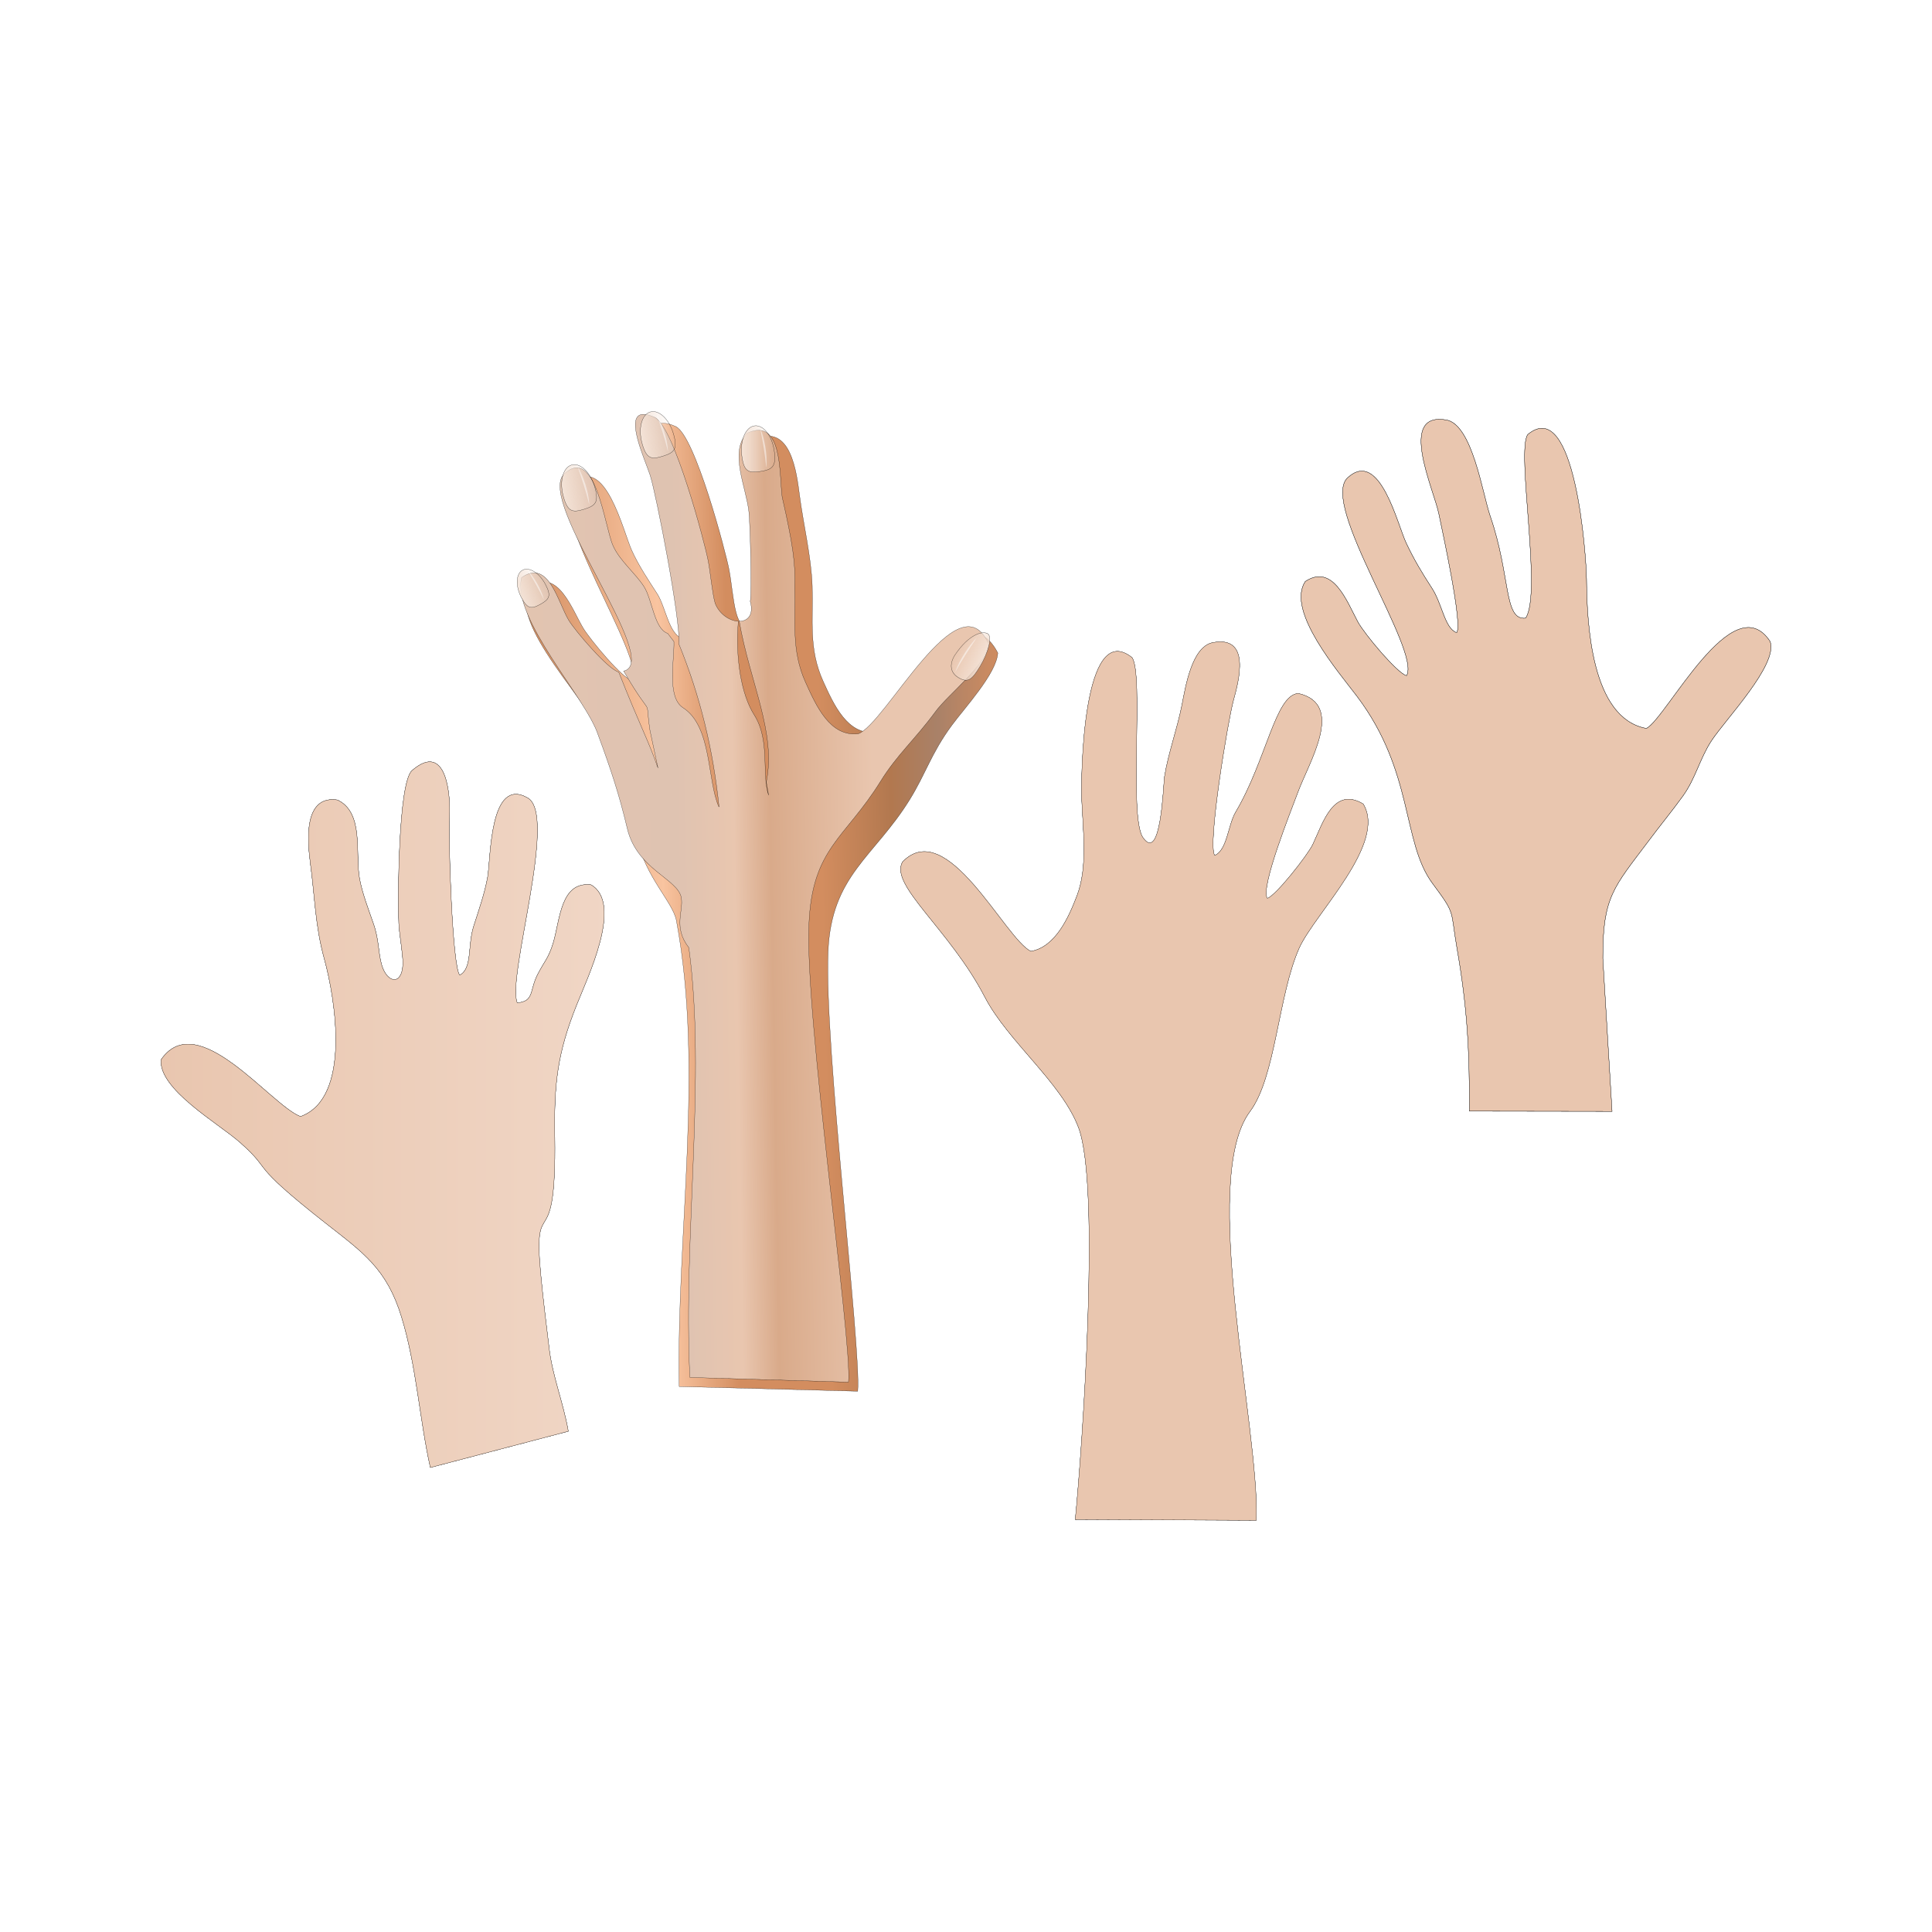 <svg:svg xmlns:dc="http://purl.org/dc/elements/1.1/" xmlns:ns1="http://sodipodi.sourceforge.net/DTD/sodipodi-0.dtd" xmlns:ns2="http://www.inkscape.org/namespaces/inkscape" xmlns:ns3="http://www.w3.org/1999/xlink" xmlns:ns5="http://creativecommons.org/ns#" xmlns:rdf="http://www.w3.org/1999/02/22-rdf-syntax-ns#" xmlns:svg="http://www.w3.org/2000/svg" height="9004.991" id="svg2" style="fill-rule:evenodd;text-rendering:geometricPrecision;image-rendering:optimizeQuality;clip-rule:evenodd;shape-rendering:geometricPrecision" version="1.1" viewBox="-750.793 -1929.118 9004.991 9004.991" width="9004.991" ns1:docname="hands-reaching.svg" ns2:version="0.91 r13725" xml:space="preserve"><ns1:namedview bordercolor="#666666" borderopacity="1" gridtolerance="10" guidetolerance="10" id="namedview19" objecttolerance="10" pagecolor="#ffffff" showgrid="false" ns2:current-layer="svg2" ns2:cx="4424.7308" ns2:cy="3848.7039" ns2:pageopacity="0" ns2:pageshadow="2" ns2:window-height="738" ns2:window-maximized="1" ns2:window-width="1280" ns2:window-x="-8" ns2:window-y="-8" ns2:zoom="0.12941233" /><svg:defs id="defs4"><svg:linearGradient id="linearGradient4721" ns2:collect="always"><svg:stop id="stop4723" offset="0" style="stop-color:#e9c6af;stop-opacity:1;" /><svg:stop id="stop4725" offset="0.331" style="stop-color:#dfc3b1;stop-opacity:1" /><svg:stop id="stop4727" offset="0.368" style="stop-color:#e9c6af;stop-opacity:1" /><svg:stop id="stop4729" offset="0.391" style="stop-color:#d9aa8a;stop-opacity:1" /><svg:stop id="stop4731" offset="0.457" style="stop-color:#e9c6af;stop-opacity:1;" /><svg:stop id="stop4733" offset="1" style="stop-color:#e9c6af;stop-opacity:1" /></svg:linearGradient><svg:linearGradient id="linearGradient4324" ns2:collect="always"><svg:stop id="stop4326" offset="0" style="stop-color:#e9c6af;stop-opacity:1;" /><svg:stop id="stop4332" offset="0.316" style="stop-color:#f1d8c8;stop-opacity:1" /><svg:stop id="stop4334" offset="0.36" style="stop-color:#e9c6af;stop-opacity:1;" /><svg:stop id="stop4336" offset="0.414" style="stop-color:#dbaf91;stop-opacity:1" /><svg:stop id="stop4338" offset="0.457" style="stop-color:#e9c6af;stop-opacity:1;" /><svg:stop id="stop4328" offset="1" style="stop-color:#e9c6af;stop-opacity:1" /></svg:linearGradient><svg:linearGradient id="linearGradient4296" ns2:collect="always"><svg:stop id="stop4298" offset="0" style="stop-color:#d38d5f;stop-opacity:1;" /><svg:stop id="stop4322" offset="0.279" style="stop-color:#f9c4a0;stop-opacity:1" /><svg:stop id="stop4312" offset="0.421" style="stop-color:#d38d5f;stop-opacity:1;" /><svg:stop id="stop4314" offset="0.497" style="stop-color:#d38d5f;stop-opacity:1;" /><svg:stop id="stop4316" offset="0.611" style="stop-color:#d38d5f;stop-opacity:1;" /><svg:stop id="stop4318" offset="0.759" style="stop-color:#b2784f;stop-opacity:1" /><svg:stop id="stop4320" offset="0.857" style="stop-color:#a98168;stop-opacity:1" /><svg:stop id="stop4300" offset="1" style="stop-color:#d38d5f;stop-opacity:1" /></svg:linearGradient><svg:linearGradient id="linearGradient4272" ns2:collect="always"><svg:stop id="stop4274" offset="0" style="stop-color:#f4e3d7;stop-opacity:1;" /><svg:stop id="stop4276" offset="1" style="stop-color:#f4e3d7;stop-opacity:0;" /></svg:linearGradient><svg:style id="style6" type="text/css">
    .fil0 {fill:#9F24E8}
  </svg:style><svg:linearGradient gradientTransform="translate(3.864,0)" gradientUnits="userSpaceOnUse" id="linearGradient4278" x1="2700.792" x2="2857.208" y1="163.086" y2="163.086" ns2:collect="always" ns3:href="#linearGradient4272" /><svg:filter height="1.042" id="filter4292" style="color-interpolation-filters:sRGB" width="1.256" x="-0.128" y="-0.021" ns2:collect="always"><svg:feGaussianBlur id="feGaussianBlur4294" stdDeviation="1.587" ns2:collect="always" /></svg:filter><svg:linearGradient gradientUnits="userSpaceOnUse" id="linearGradient4302" x1="1679.289" x2="3912.148" y1="2464.586" y2="2420.874" ns2:collect="always" ns3:href="#linearGradient4296" /><svg:linearGradient gradientUnits="userSpaceOnUse" id="linearGradient4330" x1="-0.877" x2="7504.288" y1="2579.461" y2="2579.461" ns2:collect="always" ns3:href="#linearGradient4324" /><svg:linearGradient gradientUnits="userSpaceOnUse" id="linearGradient4356" x1="-0.877" x2="7287.925" y1="2579.461" y2="2455.825" ns2:collect="always" ns3:href="#linearGradient4721" /><svg:linearGradient gradientTransform="translate(3.864,0)" gradientUnits="userSpaceOnUse" id="linearGradient4372" x1="2700.792" x2="2857.208" y1="163.086" y2="163.086" ns2:collect="always" ns3:href="#linearGradient4272" /><svg:linearGradient gradientTransform="translate(3.864,0)" gradientUnits="userSpaceOnUse" id="linearGradient4380" x1="2700.792" x2="2857.208" y1="163.086" y2="163.086" ns2:collect="always" ns3:href="#linearGradient4272" /><svg:linearGradient gradientTransform="translate(3.864,0)" gradientUnits="userSpaceOnUse" id="linearGradient4388" x1="2700.792" x2="2857.208" y1="163.086" y2="163.086" ns2:collect="always" ns3:href="#linearGradient4272" /><svg:linearGradient gradientTransform="translate(3.864,0)" gradientUnits="userSpaceOnUse" id="linearGradient4396" x1="2700.792" x2="2857.208" y1="163.086" y2="163.086" ns2:collect="always" ns3:href="#linearGradient4272" /><svg:filter id="filter4679" style="color-interpolation-filters:sRGB;" ns2:label="Drop Shadow"><svg:feFlood flood-color="rgb(25,9,9)" flood-opacity="0.451" id="feFlood4681" result="flood" /><svg:feComposite id="feComposite4683" in="flood" in2="SourceGraphic" operator="in" result="composite1" /><svg:feGaussianBlur id="feGaussianBlur4685" in="composite1" result="blur" stdDeviation="29.2" /><svg:feOffset dx="43" dy="42.4" id="feOffset4687" result="offset" /><svg:feComposite id="feComposite4689" in="SourceGraphic" in2="offset" operator="over" result="composite2" /></svg:filter><svg:filter height="1.036" id="filter4717" style="color-interpolation-filters:sRGB" width="1.074" x="-0.037" y="-0.018" ns2:collect="always"><svg:feGaussianBlur id="feGaussianBlur4719" stdDeviation="33.461" ns2:collect="always" /></svg:filter></svg:defs><svg:g id="Layer_x0020_1" style="fill:#e9c6af;stroke:#000000"><svg:path class="fil0" d="m2386 1004c-63-21-77-146-116-207-41-64-88-133-120-205-39-87-124-448-271-312-136 126 335 812 276 921-45-5-199-193-230-244-52-86-118-283-245-194-121 164 292 557 357 733 57 154 98 276 136 437 45 190 170 300 186 387 130 696-1 1457 13 2171l832 22c17-202-157-1605-138-2050 15-355 214-439 380-707 76-123 101-217 196-346 60-82 209-242 215-338-166-322-488 310-570 370-131 14-195-130-244-238-69-152-46-284-51-445-4-132-42-290-59-421-14-108-41-338-207-262-85 86-12 248 0 361 6 56 9 401 1 448-15 87-66 90-90-2-15-56-21-140-33-201-14-75-158-625-249-666-172-77-137 161-108 249 30 95 169 695 141 740z" id="path9" style="fill:url(#linearGradient4302);stroke:#000000;fill-opacity:1;filter:url(#filter4679)" /><svg:path class="fil0" d="m4526 1136c-231-184-239 555-235 659 6 146 29 315-21 448-39 103-101 242-216 262-123-61-390-631-598-417-63 108 219 313 384 631 108 207 357 398 436 607 104 273 18 1490-15 1827l844 4c15-429-267-1588-30-1905 121-162 131-542 230-763 73-161 410-487 298-671-139-83-188 90-235 189-24 50-174 241-212 251-34-50 113-414 142-493 51-140 223-411 3-462-107 5-149 311-293 554-35 60-39 177-97 201-35-46 61-627 87-722 25-91 83-304-96-270-98 19-127 206-144 292-22 111-64 225-81 333-6 42-16 407-101 283-67-97 6-765-51-839z" id="path11" style="fill:#e9c6af;stroke:#000000" /><svg:path class="fil0" d="m6037 1019c-55-22-65-133-115-209-46-71-81-129-118-207-41-85-123-442-273-306-134 122 344 810 274 923-44-11-199-198-227-251-51-95-116-273-245-188-91 137 157 424 240 534 267 353 210 679 352 872 111 150 83 118 115 303 48 276 59 475 58 760l665 1-43-713c-1-287 50-330 213-547 52-70 110-140 161-211 58-81 78-173 132-256 66-101 311-354 274-463-174-265-482 356-577 405-258-47-277-490-279-695-1-104-52-860-274-675-55 77 68 742-10 856-103 11-68-194-165-476-36-104-83-427-205-448-229-39-56 327-34 440 17 83 111 512 83 551z" id="path13" style="fill:#e9c6af;stroke:#000000" /><svg:path class="fil0" d="m826 1800c-166-28-143 198-130 296 21 155 22 289 65 445 52 189 126 648-111 734-139-52-480-512-650-265-12 138 266 296 366 384 163 143 27 84 401 378 176 138 285 212 354 438 69 225 84 477 134 701l643-169c-23-133-73-254-89-384-14-118-29-234-40-353-36-391 74-56 66-634-4-246 11-388 101-614 51-129 219-474 68-562-142-17-144 162-176 270-23 75-41 85-73 148-38 74-15 126-95 132-50-117 190-874 49-955-179-103-172 284-187 369-13 74-42 157-65 229-29 90-5 196-65 228-35-36-54-643-48-738 6-99-13-355-174-216-65 56-67 606-62 713 3 58 20 142 19 190-4 101-73 88-98 6-18-59-12-118-40-197-22-63-52-142-64-208-21-114 21-303-98-364z" id="path15" style="fill:#e9c6af;stroke:#000000" /></svg:g><svg:g id="g4257" style="fill:url(#linearGradient4330);stroke:#000000;fill-opacity:1"><svg:path d="m 2248.904,1.922 c -91.397,-0.643 5.504,207.934 30.879,284.934 28.186,89.254 142.933,677.301 133.49,785.43 99.758,242.994 159.847,492.899 187.426,759.012 l -0.967,0.254 c -55.009,-123.315 -31.104,-374.328 -167.069,-462.092 -76.574,-49.428 -39.534,-225.718 -42.339,-308.236 l -28.912,-38.1 c -63,-21 -71.535,-156.928 -110.535,-217.928 -41,-64 -112.588,-119.34 -144.588,-191.34 C 2067.289,526.855 2026,144 1879,280 c -133.836,125.867 463.111,876.842 277.094,918.766 145.948,250.725 96.162,95.404 122.533,276.375 l 37.32,175.22 c -41.362,-121.013 -85.123,-199.378 -183.035,-447.187 -49.341,-11.923 -202.138,-190.758 -232.5,-240.709 C 1848.412,876.465 1807,674 1680,763 c -45.318,193.109 300.872,560.413 357,733 57,154 98,276 136,437 45,190 235.568,234.432 251.568,321.432 11.695,62.613 -39.139,137.873 35.274,233.331 82.299,603.424 -27.697,1345.532 4.885,2003.236 L 3204,4513 c 17,-202 -203.363,-1690 -184.363,-2135 15,-355 168.025,-397.711 334.025,-665.711 76,-123 160.555,-195.145 255.555,-324.145 C 3669.217,1306.145 3851,1168 3857,1072 c -138.165,-310.866 -482.038,376.86 -608.248,419.176 -131,14 -195,-130 -244,-238 -69,-152 -46,-284 -51,-445 3.467,-112.088 -9.18,-202.481 -59,-421 -14,-108 2.713,-373.516 -163.287,-297.516 -85,86 -3.805,253.463 8.195,366.463 6,56 14.463,370.949 6.463,417.949 17.483,63.039 -11.872,92.211 -51.236,92.525 49.612,286.006 173.571,519.931 126.045,749.018 l 10.611,61.615 c -33.628,-100.608 9.484,-254.008 -67.369,-374.951 -59.68,-93.918 -88.189,-264.089 -73.652,-435.754 -39.312,-1.763 -86.972,-31.166 -108.162,-83.525 -15,-56 -21,-140 -33,-201 -14,-75 -158,-625 -249,-666 -21.5,-9.625 -38.398,-13.986 -51.455,-14.078 z" id="path4259" style="fill:url(#linearGradient4356);fill-opacity:1;stroke:#000000;filter:url(#filter4717)" ns1:nodetypes="sccccscccccccccccccccccccccccccccccccsccccs" ns2:connector-curvature="0" /><svg:path class="fil0" d="m4526 1136c-231-184-239 555-235 659 6 146 29 315-21 448-39 103-101 242-216 262-123-61-390-631-598-417-63 108 219 313 384 631 108 207 357 398 436 607 104 273 18 1490-15 1827l844 4c15-429-267-1588-30-1905 121-162 131-542 230-763 73-161 410-487 298-671-139-83-188 90-235 189-24 50-174 241-212 251-34-50 113-414 142-493 51-140 223-411 3-462-107 5-149 311-293 554-35 60-39 177-97 201-35-46 61-627 87-722 25-91 83-304-96-270-98 19-127 206-144 292-22 111-64 225-81 333-6 42-16 407-101 283-67-97 6-765-51-839z" id="path4261" style="fill:url(#linearGradient4330);stroke:#000000;fill-opacity:1" /><svg:path class="fil0" d="m6037 1019c-55-22-65-133-115-209-46-71-81-129-118-207-41-85-123-442-273-306-134 122 344 810 274 923-44-11-199-198-227-251-51-95-116-273-245-188-91 137 157 424 240 534 267 353 210 679 352 872 111 150 83 118 115 303 48 276 59 475 58 760l665 1-43-713c-1-287 50-330 213-547 52-70 110-140 161-211 58-81 78-173 132-256 66-101 311-354 274-463-174-265-482 356-577 405-258-47-277-490-279-695-1-104-52-860-274-675-55 77 68 742-10 856-103 11-68-194-165-476-36-104-83-427-205-448-229-39-56 327-34 440 17 83 111 512 83 551z" id="path4263" style="fill:url(#linearGradient4330);stroke:#000000;fill-opacity:1" /><svg:path class="fil0" d="m826 1800c-166-28-143 198-130 296 21 155 22 289 65 445 52 189 126 648-111 734-139-52-480-512-650-265-12 138 266 296 366 384 163 143 27 84 401 378 176 138 285 212 354 438 69 225 84 477 134 701l643-169c-23-133-73-254-89-384-14-118-29-234-40-353-36-391 74-56 66-634-4-246 11-388 101-614 51-129 219-474 68-562-142-17-144 162-176 270-23 75-41 85-73 148-38 74-15 126-95 132-50-117 190-874 49-955-179-103-172 284-187 369-13 74-42 157-65 229-29 90-5 196-65 228-35-36-54-643-48-738 6-99-13-355-174-216-65 56-67 606-62 713 3 58 20 142 19 190-4 101-73 88-98 6-18-59-12-118-40-197-22-63-52-142-64-208-21-114 21-303-98-364z" id="path4265" style="fill:url(#linearGradient4330);stroke:#000000;fill-opacity:1" /></svg:g><svg:g id="g4362"><svg:path d="m 2858.133,173.915 c 9.555,71.693 -8.391,85.611 -64.489,94.244 -56.098,8.633 -76.958,0.687 -86.513,-71.005 -9.555,-71.693 16.503,-135.013 58.201,-141.43 41.698,-6.417 83.247,46.499 92.802,118.192 z" id="path4269" style="fill:url(#linearGradient4278);fill-opacity:1;fill-rule:evenodd;stroke:#000000;stroke-width:1px;stroke-linecap:butt;stroke-linejoin:miter;stroke-opacity:1" ns1:nodetypes="sssss" ns2:connector-curvature="0" ns2:transform-center-x="-5.0843171" ns2:transform-center-y="40.977618" /><svg:path d="m 2795.293,77.68 -0.932,0.363 c 10.849,55.64 20.492,111.726 25.922,169.162 l 0.996,0.08 c 4.829,-60.391 -8.036,-128.809 -28.718,-181.899 z" id="path4280" style="color:#000000;font-style:normal;font-variant:normal;font-weight:normal;font-stretch:normal;font-size:medium;line-height:normal;font-family:sans-serif;text-indent:0;text-align:start;text-decoration:none;text-decoration-line:none;text-decoration-style:solid;text-decoration-color:#000000;letter-spacing:normal;word-spacing:normal;text-transform:none;direction:ltr;block-progression:tb;writing-mode:lr-tb;baseline-shift:baseline;text-anchor:start;white-space:normal;clip-rule:nonzero;display:inline;overflow:visible;visibility:visible;opacity:0.698;isolation:auto;mix-blend-mode:normal;color-interpolation:sRGB;color-interpolation-filters:linearRGB;solid-color:#000000;solid-opacity:1;fill:#ffffff;fill-opacity:1;fill-rule:evenodd;stroke:none;stroke-width:1px;stroke-linecap:butt;stroke-linejoin:miter;stroke-miterlimit:4;stroke-dasharray:none;stroke-dashoffset:0;stroke-opacity:1;color-rendering:auto;image-rendering:auto;shape-rendering:auto;text-rendering:auto;enable-background:accumulate;filter:url(#filter4292)" ns1:nodetypes="cccccc" ns2:connector-curvature="0" /></svg:g><svg:g id="g4366" transform="matrix(0.99,-0.144,0.144,0.99,-465.91,334.035)"><svg:path d="m 2858.133,173.915 c 9.555,71.693 -8.391,85.611 -64.489,94.244 -56.098,8.633 -76.958,0.687 -86.513,-71.005 -9.555,-71.693 16.503,-135.013 58.201,-141.43 41.698,-6.417 83.247,46.499 92.802,118.192 z" id="path4368" style="fill:url(#linearGradient4372);fill-opacity:1;fill-rule:evenodd;stroke:#000000;stroke-width:1px;stroke-linecap:butt;stroke-linejoin:miter;stroke-opacity:1" ns1:nodetypes="sssss" ns2:connector-curvature="0" ns2:transform-center-x="-5.0843171" ns2:transform-center-y="40.977618" /><svg:path d="m 2795.293,77.68 -0.932,0.363 c 10.849,55.64 20.492,111.726 25.922,169.162 l 0.996,0.08 c 4.829,-60.391 -8.036,-128.809 -28.718,-181.899 z" id="path4370" style="color:#000000;font-style:normal;font-variant:normal;font-weight:normal;font-stretch:normal;font-size:medium;line-height:normal;font-family:sans-serif;text-indent:0;text-align:start;text-decoration:none;text-decoration-line:none;text-decoration-style:solid;text-decoration-color:#000000;letter-spacing:normal;word-spacing:normal;text-transform:none;direction:ltr;block-progression:tb;writing-mode:lr-tb;baseline-shift:baseline;text-anchor:start;white-space:normal;clip-rule:nonzero;display:inline;overflow:visible;visibility:visible;opacity:0.698;isolation:auto;mix-blend-mode:normal;color-interpolation:sRGB;color-interpolation-filters:linearRGB;solid-color:#000000;solid-opacity:1;fill:#ffffff;fill-opacity:1;fill-rule:evenodd;stroke:none;stroke-width:1px;stroke-linecap:butt;stroke-linejoin:miter;stroke-miterlimit:4;stroke-dasharray:none;stroke-dashoffset:0;stroke-opacity:1;filter:url(#filter4292);color-rendering:auto;image-rendering:auto;shape-rendering:auto;text-rendering:auto;enable-background:accumulate" ns1:nodetypes="cccccc" ns2:connector-curvature="0" /></svg:g><svg:g id="g4374" transform="matrix(0.99,-0.144,0.144,0.99,-832.953,581.306)"><svg:path d="m 2858.133,173.915 c 9.555,71.693 -8.391,85.611 -64.489,94.244 -56.098,8.633 -76.958,0.687 -86.513,-71.005 -9.555,-71.693 16.503,-135.013 58.201,-141.43 41.698,-6.417 83.247,46.499 92.802,118.192 z" id="path4376" style="fill:url(#linearGradient4380);fill-opacity:1;fill-rule:evenodd;stroke:#000000;stroke-width:1px;stroke-linecap:butt;stroke-linejoin:miter;stroke-opacity:1" ns1:nodetypes="sssss" ns2:connector-curvature="0" ns2:transform-center-x="-5.0843171" ns2:transform-center-y="40.977618" /><svg:path d="m 2795.293,77.68 -0.932,0.363 c 10.849,55.64 20.492,111.726 25.922,169.162 l 0.996,0.08 c 4.829,-60.391 -8.036,-128.809 -28.718,-181.899 z" id="path4378" style="color:#000000;font-style:normal;font-variant:normal;font-weight:normal;font-stretch:normal;font-size:medium;line-height:normal;font-family:sans-serif;text-indent:0;text-align:start;text-decoration:none;text-decoration-line:none;text-decoration-style:solid;text-decoration-color:#000000;letter-spacing:normal;word-spacing:normal;text-transform:none;direction:ltr;block-progression:tb;writing-mode:lr-tb;baseline-shift:baseline;text-anchor:start;white-space:normal;clip-rule:nonzero;display:inline;overflow:visible;visibility:visible;opacity:0.698;isolation:auto;mix-blend-mode:normal;color-interpolation:sRGB;color-interpolation-filters:linearRGB;solid-color:#000000;solid-opacity:1;fill:#ffffff;fill-opacity:1;fill-rule:evenodd;stroke:none;stroke-width:1px;stroke-linecap:butt;stroke-linejoin:miter;stroke-miterlimit:4;stroke-dasharray:none;stroke-dashoffset:0;stroke-opacity:1;filter:url(#filter4292);color-rendering:auto;image-rendering:auto;shape-rendering:auto;text-rendering:auto;enable-background:accumulate" ns1:nodetypes="cccccc" ns2:connector-curvature="0" /></svg:g><svg:g id="g4382" transform="matrix(0.786,-0.289,0.289,0.786,-505.254,1483.913)"><svg:path d="m 2858.133,173.915 c 9.555,71.693 -8.391,85.611 -64.489,94.244 -56.098,8.633 -76.958,0.687 -86.513,-71.005 -9.555,-71.693 16.503,-135.013 58.201,-141.43 41.698,-6.417 83.247,46.499 92.802,118.192 z" id="path4384" style="fill:url(#linearGradient4388);fill-opacity:1;fill-rule:evenodd;stroke:#000000;stroke-width:1.194px;stroke-linecap:butt;stroke-linejoin:miter;stroke-opacity:1" ns1:nodetypes="sssss" ns2:connector-curvature="0" ns2:transform-center-x="-5.0843171" ns2:transform-center-y="40.977618" /><svg:path d="m 2795.293,77.68 -0.932,0.363 c 10.849,55.64 20.492,111.726 25.922,169.162 l 0.996,0.08 c 4.829,-60.391 -8.036,-128.809 -28.718,-181.899 z" id="path4386" style="color:#000000;font-style:normal;font-variant:normal;font-weight:normal;font-stretch:normal;font-size:medium;line-height:normal;font-family:sans-serif;text-indent:0;text-align:start;text-decoration:none;text-decoration-line:none;text-decoration-style:solid;text-decoration-color:#000000;letter-spacing:normal;word-spacing:normal;text-transform:none;direction:ltr;block-progression:tb;writing-mode:lr-tb;baseline-shift:baseline;text-anchor:start;white-space:normal;clip-rule:nonzero;display:inline;overflow:visible;visibility:visible;opacity:0.698;isolation:auto;mix-blend-mode:normal;color-interpolation:sRGB;color-interpolation-filters:linearRGB;solid-color:#000000;solid-opacity:1;fill:#ffffff;fill-opacity:1;fill-rule:evenodd;stroke:none;stroke-width:1px;stroke-linecap:butt;stroke-linejoin:miter;stroke-miterlimit:4;stroke-dasharray:none;stroke-dashoffset:0;stroke-opacity:1;filter:url(#filter4292);color-rendering:auto;image-rendering:auto;shape-rendering:auto;text-rendering:auto;enable-background:accumulate" ns1:nodetypes="cccccc" ns2:connector-curvature="0" /></svg:g><svg:g id="g4390" transform="matrix(-0.839,-0.318,-0.425,0.933,6174.162,1867.287)" ns2:transform-center-x="-51.177337" ns2:transform-center-y="150.88928"><svg:path d="m 2858.133,173.915 c 8.793,44.245 -8.391,85.611 -64.489,94.244 -56.098,8.633 -68.739,-11.004 -78.294,-82.697 -9.555,-71.693 4.33,-147.039 34.579,-151.694 30.248,-4.655 86.752,32.202 108.204,140.148 z" id="path4392" style="fill:url(#linearGradient4396);fill-opacity:1;fill-rule:evenodd;stroke:#000000;stroke-width:1.044px;stroke-linecap:butt;stroke-linejoin:miter;stroke-opacity:1" ns1:nodetypes="sssss" ns2:connector-curvature="0" ns2:transform-center-x="-5.0843171" ns2:transform-center-y="40.977618" /><svg:path d="m 2795.293,77.68 -0.932,0.363 c 10.849,55.64 20.492,111.726 25.922,169.162 l 0.996,0.08 c 4.829,-60.391 -8.036,-128.809 -28.718,-181.899 z" id="path4394" style="color:#000000;font-style:normal;font-variant:normal;font-weight:normal;font-stretch:normal;font-size:medium;line-height:normal;font-family:sans-serif;text-indent:0;text-align:start;text-decoration:none;text-decoration-line:none;text-decoration-style:solid;text-decoration-color:#000000;letter-spacing:normal;word-spacing:normal;text-transform:none;direction:ltr;block-progression:tb;writing-mode:lr-tb;baseline-shift:baseline;text-anchor:start;white-space:normal;clip-rule:nonzero;display:inline;overflow:visible;visibility:visible;opacity:0.698;isolation:auto;mix-blend-mode:normal;color-interpolation:sRGB;color-interpolation-filters:linearRGB;solid-color:#000000;solid-opacity:1;fill:#ffffff;fill-opacity:1;fill-rule:evenodd;stroke:none;stroke-width:1px;stroke-linecap:butt;stroke-linejoin:miter;stroke-miterlimit:4;stroke-dasharray:none;stroke-dashoffset:0;stroke-opacity:1;filter:url(#filter4292);color-rendering:auto;image-rendering:auto;shape-rendering:auto;text-rendering:auto;enable-background:accumulate" ns1:nodetypes="cccccc" ns2:connector-curvature="0" /></svg:g></svg:svg>